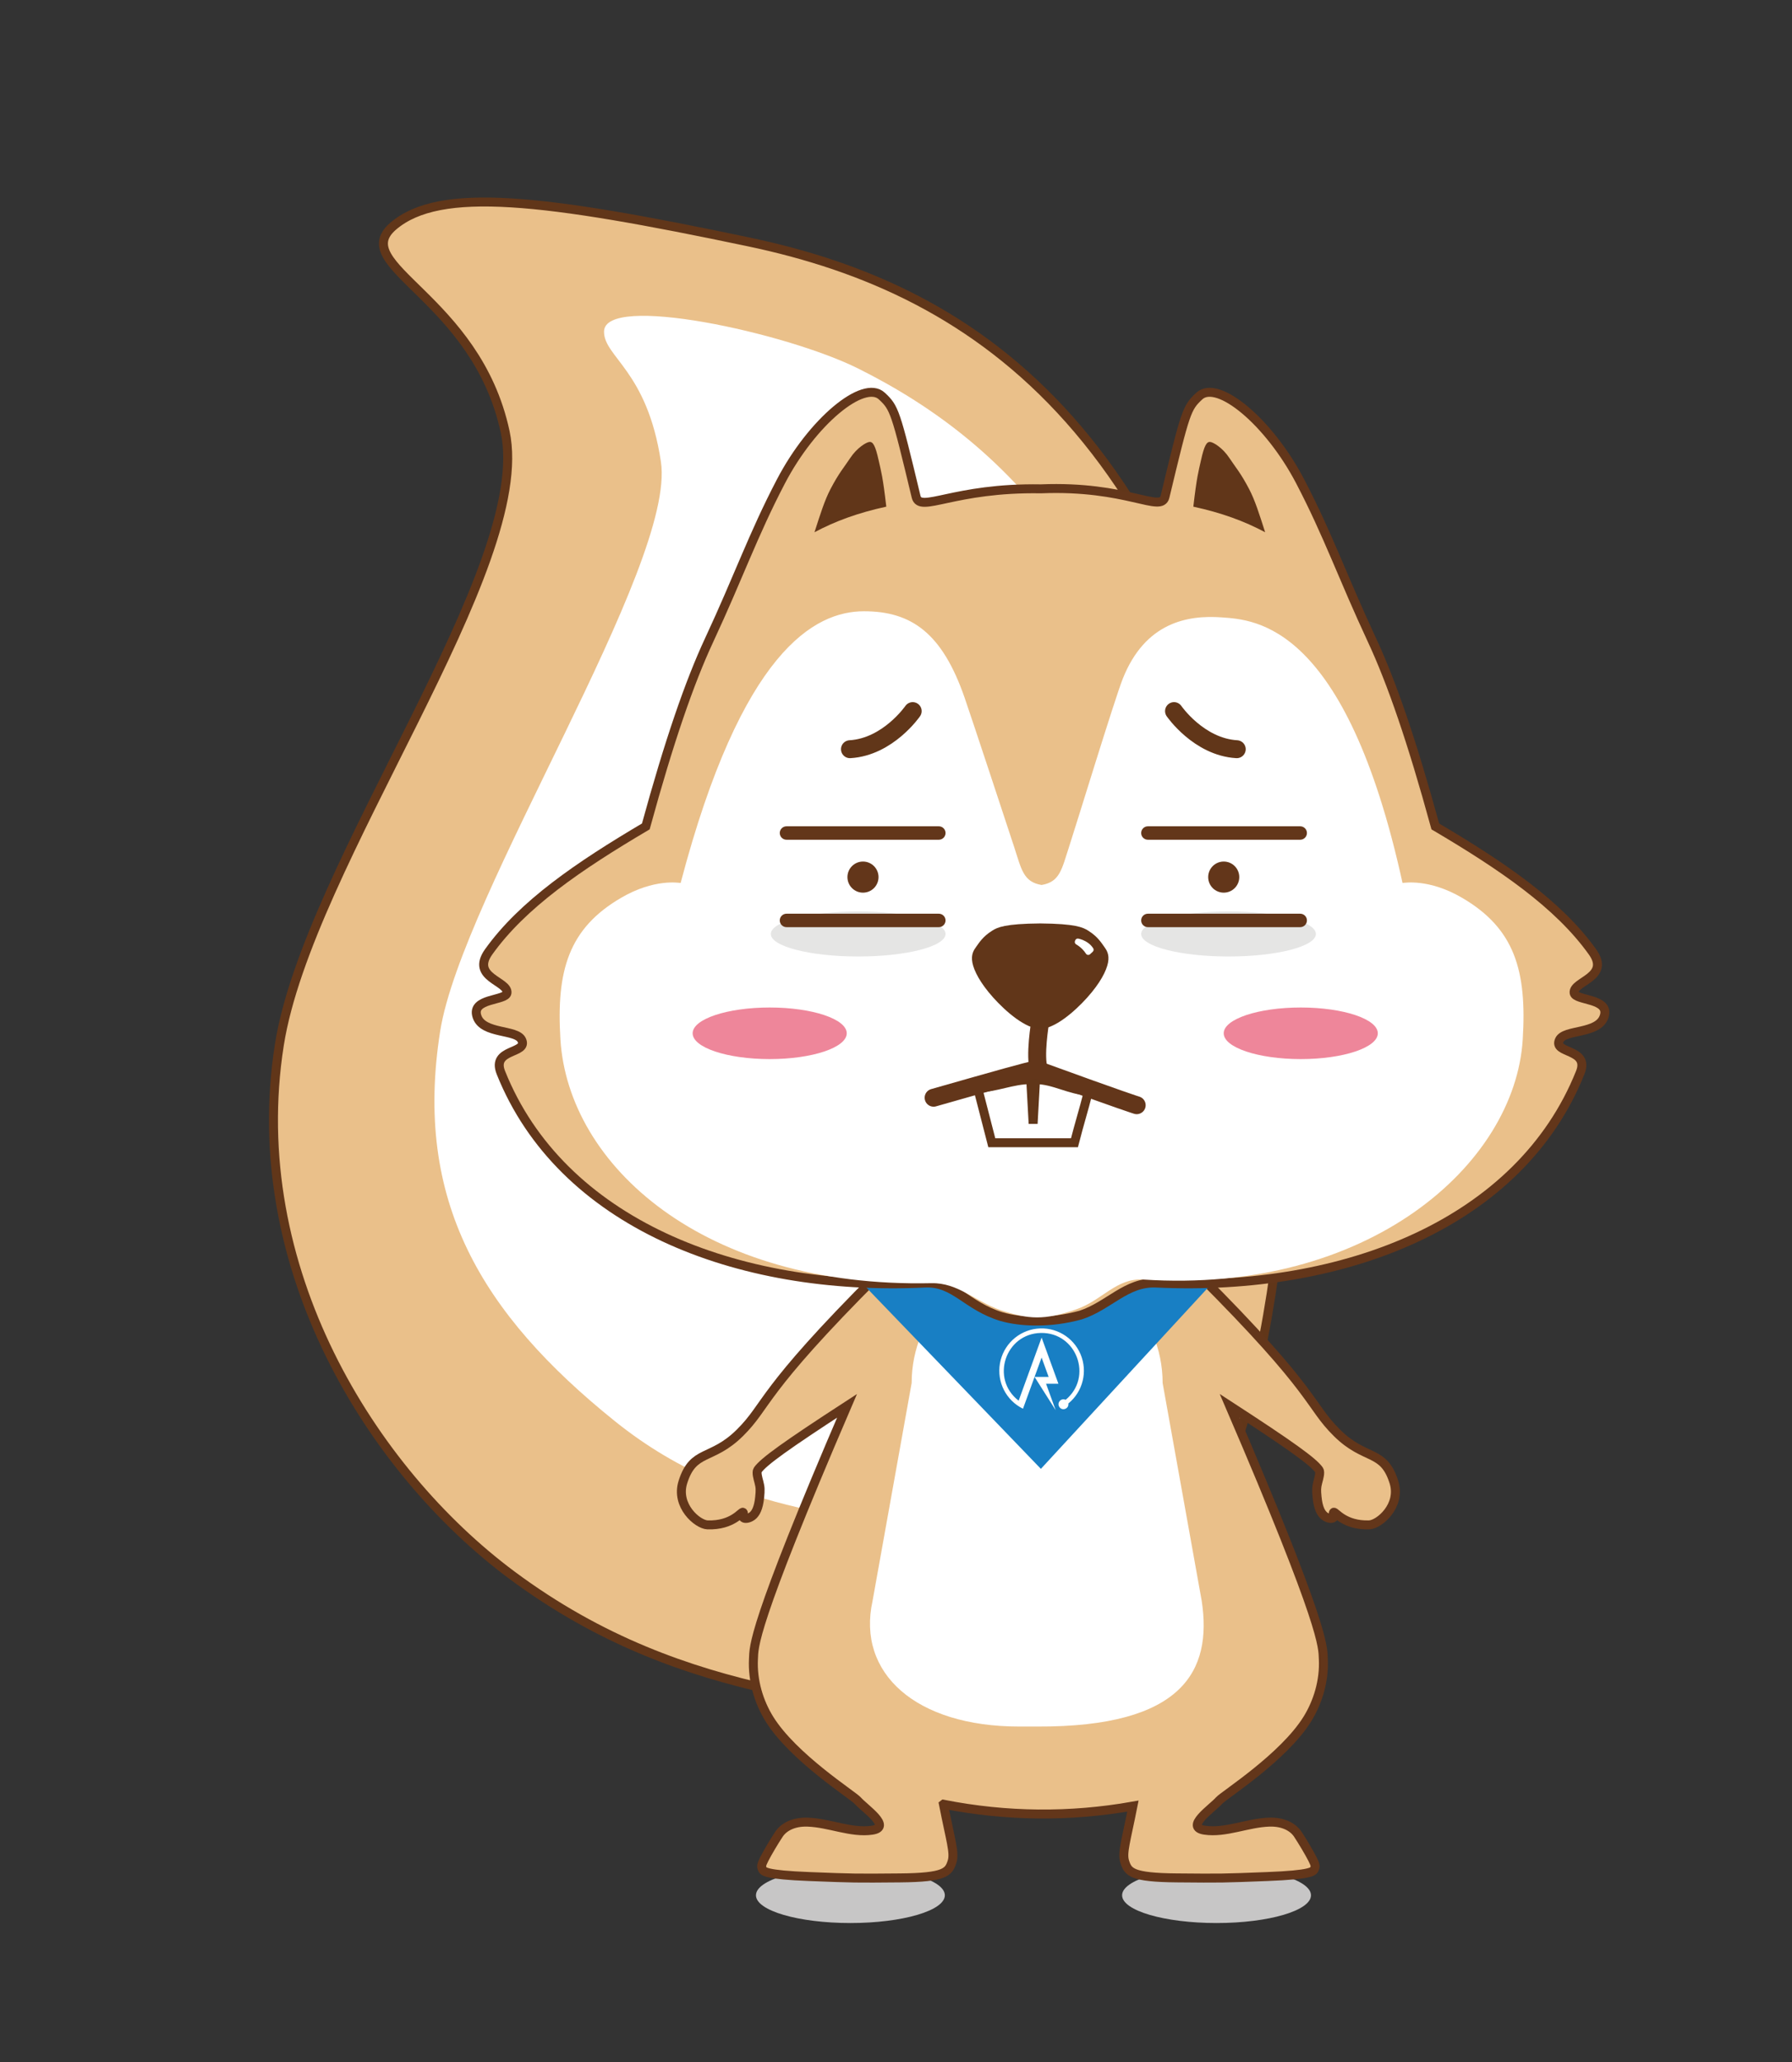 <?xml version="1.0" encoding="utf-8"?>
<!-- Generator: Adobe Illustrator 16.0.0, SVG Export Plug-In . SVG Version: 6.00 Build 0)  -->
<!DOCTYPE svg PUBLIC "-//W3C//DTD SVG 1.1//EN" "http://www.w3.org/Graphics/SVG/1.1/DTD/svg11.dtd">
<svg version="1.1" id="图层_1" xmlns="http://www.w3.org/2000/svg" xmlns:xlink="http://www.w3.org/1999/xlink" x="0px" y="0px"
	 width="200px" height="230px" viewBox="0 0 200 230" enable-background="new 0 0 200 230" xml:space="preserve">
<rect x="0" y="0" width="200" height="230" fill="#333333" stroke="none"/>
<g>
	<ellipse fill="#C7C6C6" cx="135.775" cy="211.404" rx="10.54" ry="3.095"/>
	<ellipse fill="#C7C6C6" cx="94.911" cy="211.404" rx="10.54" ry="3.095"/>
	<g>
		<path fill="#EAC08A" stroke="#613619" stroke-miterlimit="10" d="M132.766,172.943c11.272-18.551,12.206-54.836,10.064-67.931
			c-9.256-56.612-33.613-72.635-59.258-78.026c-22.998-4.835-34.478-6.186-39.664-1.781c-5.188,4.405,9.246,7.919,12.473,22.97
			c3.227,15.051-22.027,48.217-25.202,68.36c-3.925,24.902,10.356,47.533,25.899,59.121c20.008,14.914,39.4,13.371,53.844,17.865
			C110.922,193.521,121.492,191.496,132.766,172.943z"/>
		<path fill="#FFFFFF" d="M125.966,152.391c8.543-14.06,9.256-41.559,7.628-51.481c-5.828-35.521-20.497-51.173-37.827-59.809
			c-8.044-4.01-28.354-8.407-28.354-4.102c0,2.831,4.826,4.356,6.351,14.516c1.731,11.536-22.233,48.255-24.64,63.52
			c-2.973,18.871,4.572,31.479,19.486,43.475c14.735,11.853,29.859,10.134,40.804,13.539
			C109.413,172.048,117.423,166.449,125.966,152.391z"/>
	</g>
	<path fill="#EAC08A" stroke="#63361A" stroke-miterlimit="10" d="M78.971,170.089c2.82,0.091,3.794-1.53,3.954-1.407
		s-0.144,0.452,0.048,0.612s0.662,0.063,1-0.205c0.339-0.269,0.691-0.825,0.813-2.114c0.072-0.75,0.08-1.043-0.084-1.654
		c-0.109-0.405-0.312-1.103-0.137-1.354c0.643-0.925,3.158-2.734,9.971-7.158c-10.717,24.904-10.379,26.873-10.447,28.24
		c-0.122,2.455,0.622,4.825,1.773,6.684c2.66,4.297,9.332,8.509,9.844,9.093c0.777,0.89,3.936,2.979,1.613,3.321
		c-2.322,0.34-4.742-0.819-7.187-0.901c-1.61-0.054-2.679,0.573-3.192,1.344c-0.513,0.771-1.283,2.065-1.646,2.78
		c-0.363,0.714-0.321,0.844-0.213,1.104c0.109,0.26,0.285,0.648,5.289,0.842c5.002,0.194,5.011,0.194,10.072,0.15
		c5.062-0.045,5.444-0.648,5.815-1.818c0.315-0.998-0.183-2.416-0.96-6.394l0.004-0.003c7.046,1.382,14.093,1.449,21.14,0.205
		c-0.752,3.814-1.229,5.213-0.919,6.191c0.37,1.17,0.753,1.773,5.815,1.818c5.062,0.044,5.069,0.044,10.072-0.15
		c5.003-0.193,5.18-0.582,5.288-0.842c0.11-0.259,0.152-0.39-0.212-1.104c-0.364-0.715-1.134-2.01-1.646-2.78
		c-0.514-0.771-1.581-1.397-3.192-1.344c-2.444,0.083-4.865,1.241-7.187,0.901c-2.322-0.342,0.836-2.432,1.613-3.321
		c0.512-0.584,7.185-4.795,9.845-9.093c1.149-1.858,1.895-4.229,1.772-6.684c-0.066-1.367,0.271-3.336-10.448-28.24
		c6.813,4.424,9.33,6.233,9.973,7.158c0.174,0.25-0.028,0.948-0.138,1.354c-0.163,0.611-0.154,0.904-0.085,1.654
		c0.121,1.287,0.475,1.846,0.813,2.114c0.338,0.269,0.809,0.365,1,0.205c0.19-0.16-0.112-0.489,0.048-0.612
		c0.161-0.123,1.135,1.498,3.954,1.407c1.119-0.036,3.592-2.137,2.761-4.774c-1.163-3.691-3.178-2.345-6.357-5.49
		c-3.18-3.146-2.128-4.391-15.488-17.719c-0.424-0.424-0.857-0.854-1.285-1.285l-14.896-0.851v-0.188l-1.651,0.094l-1.65-0.094
		v0.188l-14.896,0.851c-0.429,0.431-0.86,0.861-1.285,1.285c-13.36,13.33-12.309,14.572-15.487,17.719
		c-3.181,3.146-5.195,1.799-6.358,5.49C75.384,167.952,77.855,170.053,78.971,170.089z"/>
	<path fill="#FFFFFF" d="M101.746,154.266c0-7.735,6.271-14.006,14.006-14.006l0,0c7.734,0,14.005,6.271,14.005,14.006l4.364,24.312
		c1.183,7.776-2.092,14.075-18.369,14.005h-2.001c-11.55,0-18.142-5.957-16.369-14.005L101.746,154.266z"/>
	<polygon fill="#187FC4" points="120.813,119.143 112.077,119.143 93.836,140.655 116.17,163.84 137.396,140.837 	"/>
	<path fill="#EAC08A" stroke="#63361A" stroke-miterlimit="10" d="M53.242,113.402c0.683,1.978,4.396,1.385,4.979,2.592
		c0.765,1.583-3.41,0.921-2.319,3.648c6.676,16.687,26.146,24.474,47.334,23.474c3.322-0.157,4.592,2.551,8.558,3.751
		c2.096,0.595,5.335,0.773,8.813-0.182c3.161-1.033,5.102-3.727,8.423-3.569c21.189,1,40.659-6.786,47.334-23.474
		c1.091-2.728-3.083-2.065-2.318-3.648c0.583-1.208,4.297-0.614,4.979-2.592c0.729-2.112-3.24-1.739-3.342-2.66
		c-0.146-1.316,4.092-1.705,2.046-4.57c-3.778-5.289-10.025-9.556-17.539-13.99c-2.608-9.526-4.882-16.092-7.056-20.759
		c-3.34-7.168-4.896-11.734-8.024-17.727c-3.483-6.673-9.228-11.407-11.259-9.521c-1.406,1.305-1.534,1.673-3.829,11.239
		c-0.444,1.847-4.242-1.282-13.852-0.888c-9.738-0.166-13.481,2.735-13.925,0.888c-2.295-9.566-2.422-9.934-3.828-11.239
		c-2.031-1.886-7.775,2.848-11.26,9.521c-3.129,5.993-4.684,10.559-8.023,17.727c-2.174,4.666-4.447,11.233-7.057,20.759
		c-7.514,4.434-13.76,8.701-17.539,13.99c-2.045,2.865,2.193,3.254,2.047,4.57C56.482,111.662,52.514,111.289,53.242,113.402z"/>
	<path fill="#613619" d="M133.185,56.515c3.116,0.671,5.707,1.619,8.014,2.853c-0.672-2.094-1.138-3.569-1.771-4.785
		c-0.964-1.85-1.52-2.435-2.237-3.52s-1.758-1.744-2.139-1.768c-0.381-0.023-0.646,0.385-1.018,2.062
		C133.763,52.586,133.572,53.14,133.185,56.515z"/>
	<path fill="#613619" d="M98.917,56.515c-3.116,0.671-5.707,1.619-8.015,2.853c0.672-2.094,1.139-3.569,1.771-4.785
		c0.964-1.85,1.52-2.435,2.236-3.52c0.719-1.085,1.759-1.744,2.14-1.768c0.381-0.023,0.646,0.385,1.017,2.062
		C98.339,52.586,98.529,53.14,98.917,56.515z"/>
	<g>
		<path fill="#FFFFFF" d="M62.546,115.924c0.862,14.033,15.928,27.756,41.407,27.205c2.994-0.064,4.891,2.049,7.765,3.021
			c3.054,1.012,4.828,1.147,8.394-0.102c2.874-0.971,4.475-3.523,7.501-3.324c25.031,1.637,41.475-12.767,42.337-26.8
			c0.473-7.667-0.909-12.367-6.786-15.789c-3.689-2.148-6.396-1.656-6.632-1.649c-6.36-28.94-16.455-29.349-20.179-29.622
			c-3.789-0.278-8.544,0.545-11.045,6.848c-0.928,2.34-5.175,16.249-6.002,18.773c-0.805,2.459-1.013,3.894-3.058,4.227
			c-2.044-0.333-2.252-1.769-3.057-4.227c-0.827-2.525-4.719-14.317-5.545-16.695c-2.49-7.153-5.9-9.608-11.22-9.608
			c-5.522,0-13.647,4.427-20.461,30.304c-0.235-0.007-2.942-0.499-6.632,1.649C63.457,103.557,62.076,108.258,62.546,115.924z"/>
	</g>
	<ellipse fill="#EE869A" cx="145.174" cy="115.256" rx="8.599" ry="2.877"/>
	<ellipse fill="#EE869A" cx="85.903" cy="115.256" rx="8.599" ry="2.877"/>
	<path fill="none" stroke="#63361A" stroke-width="2" stroke-linecap="round" stroke-linejoin="round" stroke-miterlimit="10" d="
		M115.964,119.375c-0.535-1.512,0.132-5.411,0.132-5.411"/>
	<g>
		<path fill="#613619" d="M121.446,103.804c0.577,0.363,0.905,0.683,1.148,0.955c0.243,0.272,0.4,0.498,0.651,0.852
			s0.596,0.838,0.419,1.759c-0.176,0.921-0.871,2.28-2.321,3.897c-1.45,1.617-3.653,3.491-5.248,3.491
			c-1.596,0-3.798-1.874-5.248-3.491c-1.45-1.617-2.146-2.976-2.322-3.897s0.168-1.405,0.42-1.759
			c0.25-0.354,0.408-0.58,0.651-0.852c0.243-0.272,0.571-0.592,1.147-0.955c0.577-0.363,1.403-0.771,5.352-0.802
			C120.044,103.034,120.869,103.441,121.446,103.804z"/>
		<path fill="#FFFFFF" d="M121.661,106.433c-0.138,0.129-0.355,0.102-0.459-0.056c-0.098-0.151-0.234-0.334-0.404-0.505
			c-0.261-0.261-0.521-0.436-0.697-0.539c-0.128-0.075-0.18-0.23-0.127-0.368l0.032-0.082c0.053-0.135,0.191-0.216,0.335-0.189
			c0.255,0.048,0.676,0.174,1.13,0.504c0.253,0.184,0.429,0.409,0.536,0.572c0.081,0.123,0.06,0.285-0.048,0.386L121.661,106.433z"
			/>
	</g>
	<g>
		<g>
			<g>
				<path fill="#FFFFFF" d="M117.035,153.585c-0.262-0.72-0.523-1.44-0.785-2.16c-0.692,1.902-1.386,3.806-2.077,5.707
					c-1.883-0.922-2.932-2.975-2.575-5.04c0.355-2.064,2.031-3.648,4.113-3.888s4.072,0.923,4.888,2.854
					c0.813,1.931,0.259,4.168-1.365,5.492c0.087,0.569-0.647,0.874-0.989,0.409c-0.34-0.465,0.172-1.074,0.688-0.819
					c3.073-2.541,1.226-7.531-2.76-7.459c-3.985,0.073-5.649,5.129-2.485,7.555c0.855-2.348,1.709-4.694,2.563-7.041
					c0.625,1.717,1.25,3.435,1.875,5.152c-0.46,0-0.92,0-1.379,0c0.358,0.983,0.717,1.967,1.074,2.951
					c-0.786-1.238-1.571-2.477-2.357-3.715C115.987,153.584,116.512,153.584,117.035,153.585z"/>
			</g>
		</g>
	</g>
	<g>
		<ellipse fill="#E5E5E4" cx="137.113" cy="104.178" rx="9.75" ry="2.511"/>
		<path fill="#63361A" d="M127.363,92.917c0-0.414,0.336-0.75,0.75-0.75h17c0.414,0,0.75,0.336,0.75,0.75l0,0
			c0,0.414-0.336,0.75-0.75,0.75h-17C127.699,93.667,127.363,93.331,127.363,92.917L127.363,92.917z"/>
		<path fill="#63361A" d="M127.363,102.667c0-0.414,0.336-0.75,0.75-0.75h17c0.414,0,0.75,0.336,0.75,0.75l0,0
			c0,0.414-0.336,0.75-0.75,0.75h-17C127.699,103.417,127.363,103.081,127.363,102.667L127.363,102.667z"/>
		<circle fill="#63361A" cx="136.577" cy="97.834" r="1.735"/>
		<path fill="none" stroke="#613619" stroke-width="2" stroke-linecap="round" stroke-linejoin="round" stroke-miterlimit="10" d="
			M138.03,83.568c-4.25-0.25-7.001-4.25-7.001-4.25"/>
	</g>
	<g>
		<ellipse fill="#E5E5E4" cx="95.779" cy="104.178" rx="9.75" ry="2.511"/>
		<path fill="#63361A" d="M105.529,92.917c0-0.414-0.336-0.75-0.75-0.75h-17c-0.414,0-0.75,0.336-0.75,0.75l0,0
			c0,0.414,0.336,0.75,0.75,0.75h17C105.193,93.667,105.529,93.331,105.529,92.917L105.529,92.917z"/>
		<path fill="#63361A" d="M105.529,102.667c0-0.414-0.336-0.75-0.75-0.75h-17c-0.414,0-0.75,0.336-0.75,0.75l0,0
			c0,0.414,0.336,0.75,0.75,0.75h17C105.193,103.417,105.529,103.081,105.529,102.667L105.529,102.667z"/>
		<circle fill="#63361A" cx="96.315" cy="97.834" r="1.735"/>
		<path fill="none" stroke="#613619" stroke-width="2" stroke-linecap="round" stroke-linejoin="round" stroke-miterlimit="10" d="
			M94.861,83.568c4.25-0.25,7.002-4.25,7.002-4.25"/>
	</g>
	<g>
		<polygon fill="#FFFFFF" points="117.625,120.6 114.336,120.457 111.84,120.928 109.117,121.662 110.875,127.464 119.917,127.464 
			121.155,122.221 		"/>
		<path fill="none" stroke="#613619" stroke-miterlimit="10" d="M109.117,121.361c0.599,2.318,0.978,3.785,1.575,6.104
			c3.075,0,6.149,0,9.225,0c0.599-2.318,0.976-3.458,1.573-5.775c-2.046-0.057-3.87-1.265-5.917-1.267
			c-0.089,1.638-0.179,3.274-0.268,4.911c-0.09-1.637-0.18-3.273-0.27-4.911C112.989,120.425,111.163,121.307,109.117,121.361z"/>
		<path fill="none" stroke="#63361A" stroke-width="2" stroke-linecap="round" stroke-linejoin="round" stroke-miterlimit="10" d="
			M126.863,123.277c0,0-1.336-0.392-11.218-3.989c-1.192,0.241-3.808,0.979-11.448,3.155"/>
	</g>
</g>
</svg>
